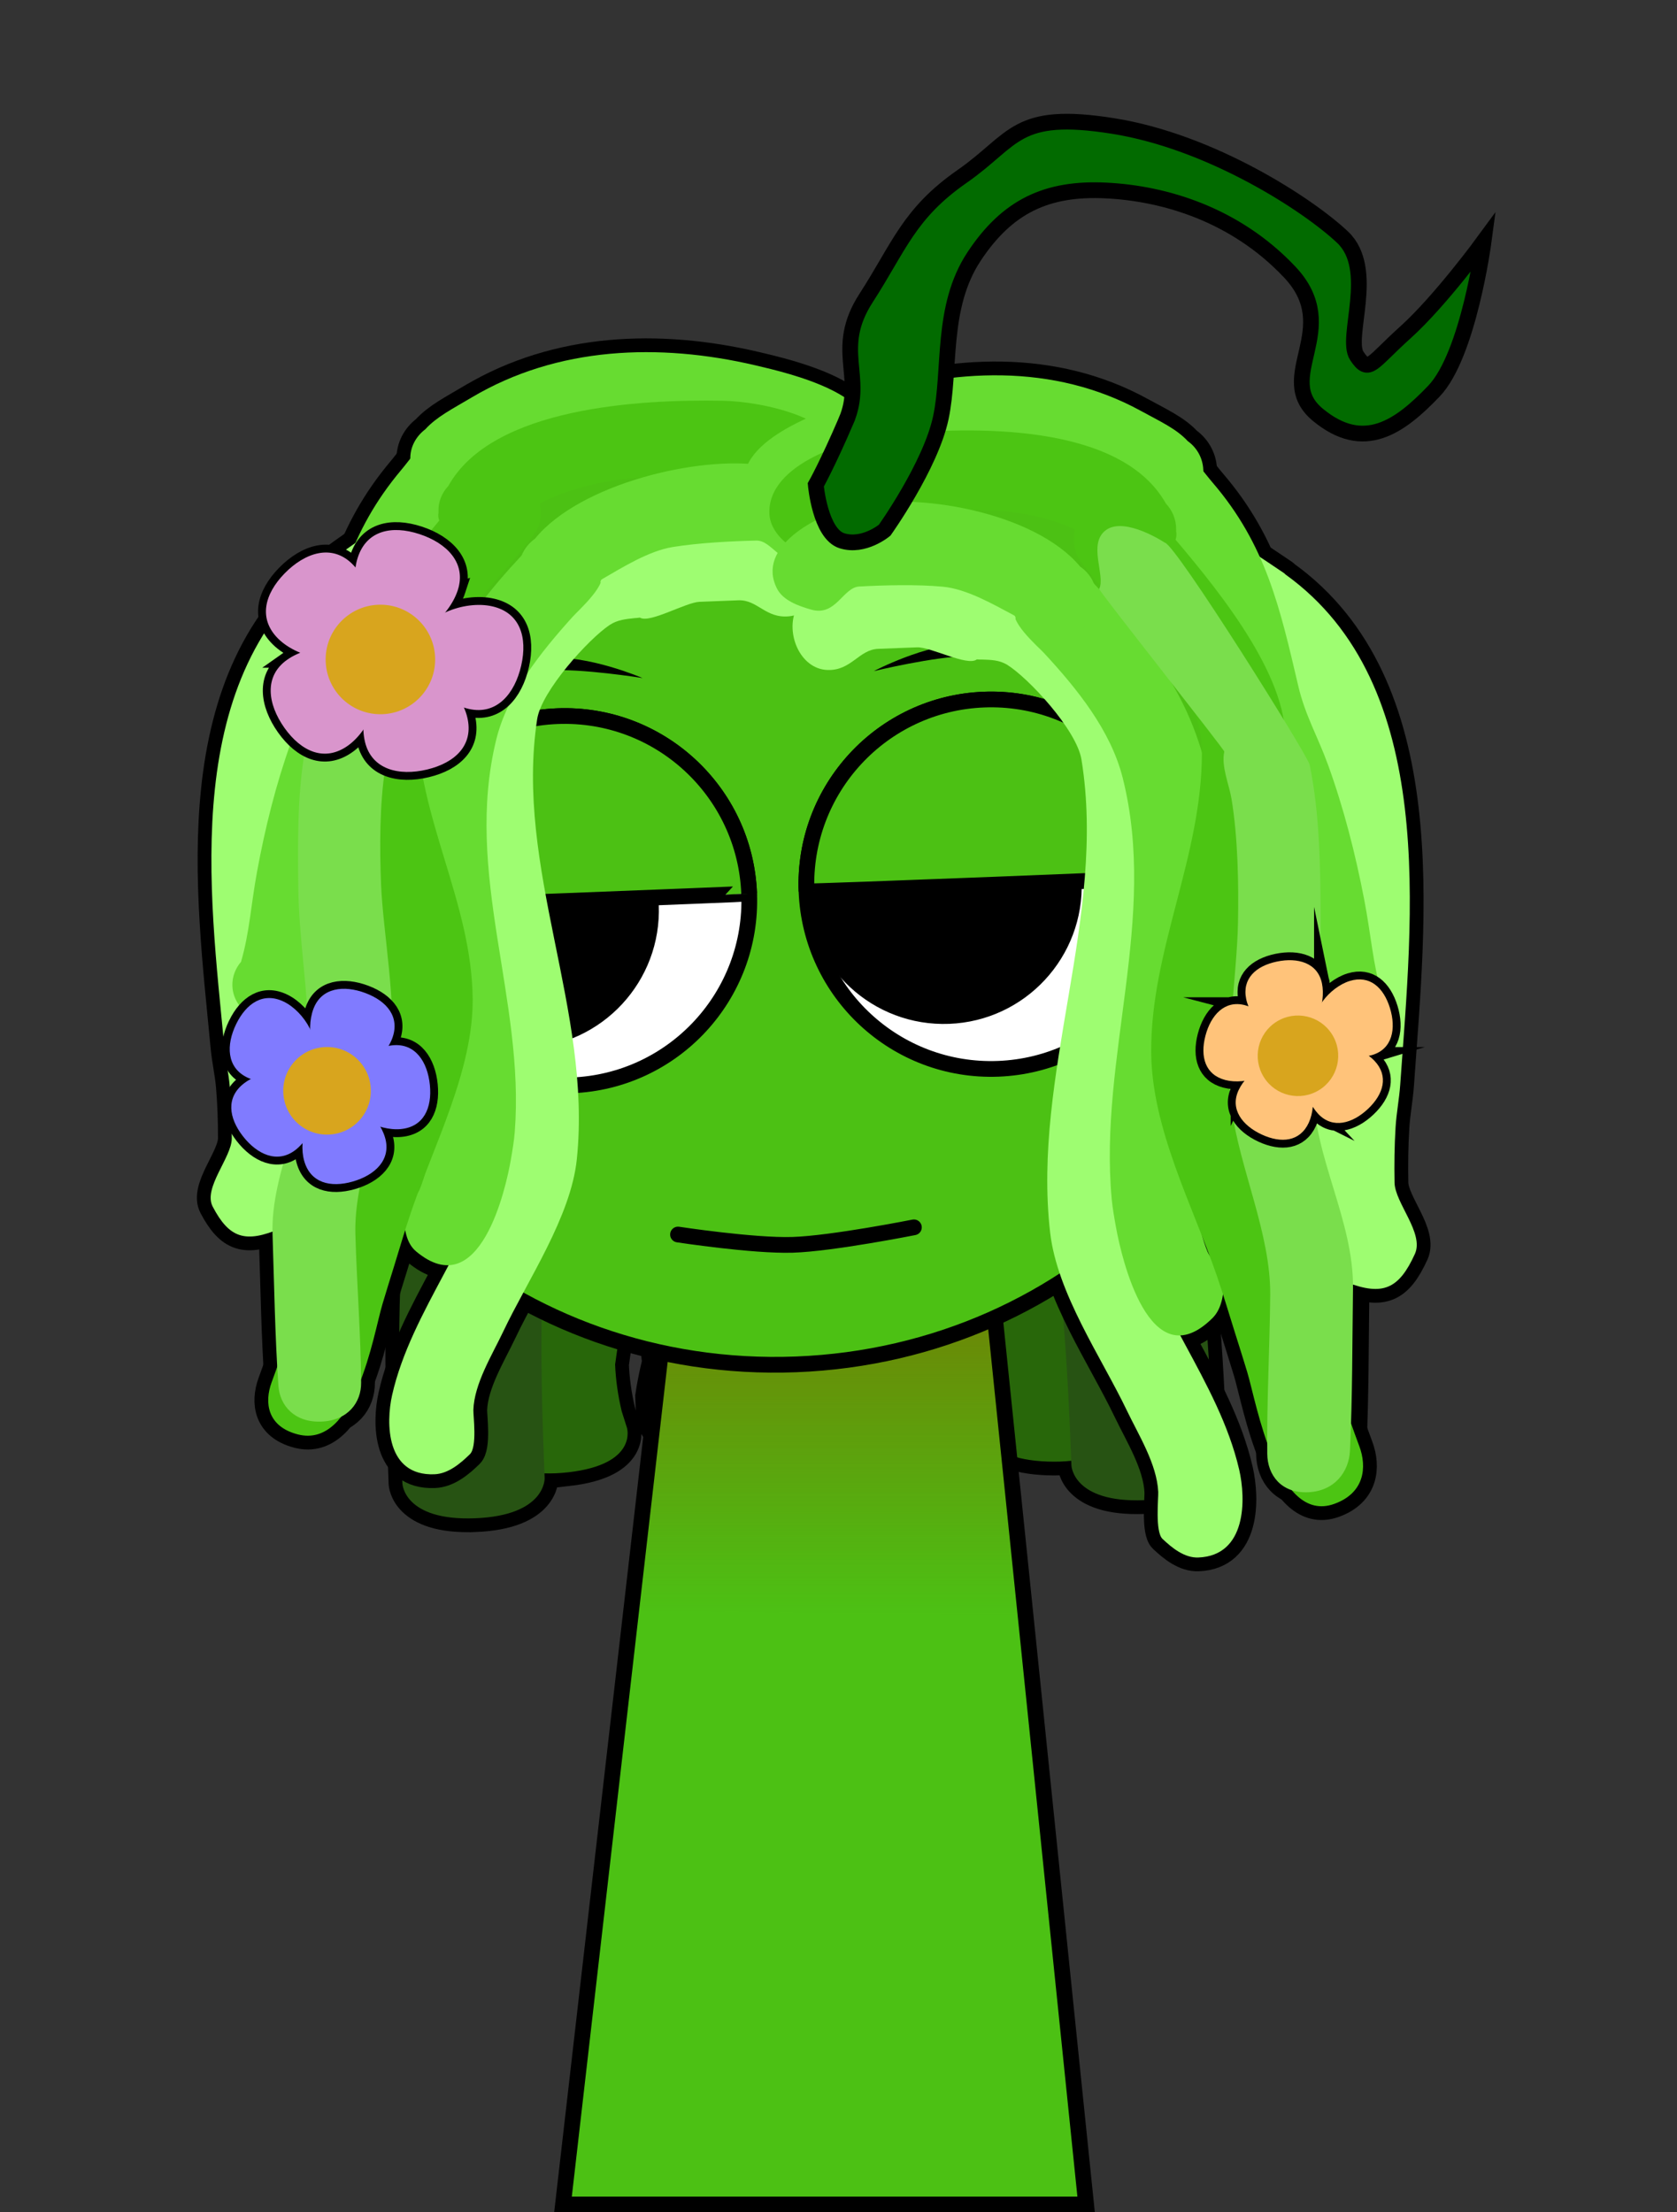 <svg version="1.1" xmlns="http://www.w3.org/2000/svg" xmlns:xlink="http://www.w3.org/1999/xlink" width="213.182" height="281.185" viewBox="0,0,213.182,281.185"><rect x="0" y="0" width="213.182" height="281.185" fill="#333333" stroke="none"/><defs><linearGradient x1="320.087" y1="187.072" x2="320.087" y2="244.232" gradientUnits="userSpaceOnUse" id="color-1"><stop offset="0" stop-color="#7a6b00"/><stop offset="1" stop-color="#7a6b00" stop-opacity="0"/></linearGradient></defs><g transform="translate(-214.784,-38.888)"><g stroke-miterlimit="10"><g stroke-linecap="butt"><g stroke="#000000" stroke-width="3.5"><path d="M308.502,223.228c-9.04,0.351 -9.224,-4.396 -9.224,-4.396l-0.087,-2.703c-0.228,-0.793 -0.455,-1.587 -0.683,-2.38c-2.105,-8.48 2.208,-16.926 0.878,-25.315c-0.786,-4.962 -2.927,-10.836 -4.87,-15.47c-2.113,-5.038 -6.473,-9.248 -7.102,-14.502c-0.671,-5.601 6.442,-10.218 5.745,-15.45c0,0 -0.184,-4.746 8.856,-5.097c9.04,-0.351 9.224,4.396 9.224,4.396c-0.019,1.588 0.5,3.188 -0.057,4.764c-1.017,2.875 -4.709,5.42 -5.92,8.28c-1.19,2.812 1.804,6.304 3.282,8.743c3.101,5.12 4.962,10.467 6.681,15.799c1.161,3.602 2.547,7.092 2.326,10.802c-0.427,7.172 -2.967,14.11 -1.13,21.24c0.264,0.967 0.529,1.933 0.793,2.9l0.145,3.292c0,0 0.184,4.746 -8.856,5.097z" fill="#39940f"/><path d="M287.018,226.015c-8.923,1.019 -10.384,-3.63 -10.384,-3.63l-0.779,-2.504c-0.553,-2.43 -0.859,-4.885 -0.954,-7.344c0.664,-4.436 1.085,-9.288 2.901,-13.698c1.962,-4.766 4.776,-8.34 4.944,-13.226c0.195,-5.662 -2.844,-10.779 -3.795,-16.359c-1.111,-6.517 -0.606,-13.615 1.223,-20.178c1.039,-3.728 3.47,-7.295 4.709,-11.011c0,0 1.592,-4.723 10.493,-4.136c8.901,0.587 7.308,5.31 7.308,5.31c-3.315,9.74 -7.429,18.714 -5.724,28.642c1.016,5.917 4.143,11.332 3.868,17.369c-0.251,5.525 -3.146,9.852 -5.39,15.196c-1.43,3.407 -1.951,8.499 -2.461,11.863c0.077,1.987 0.371,3.968 0.832,5.93l0.671,2.11c0,0 1.461,4.649 -7.462,5.668z" fill="#28670a"/><path d="M323.58,223.637c-8.462,-1.437 -5.276,-5.974 -5.276,-5.974l0.626,0.073c-0.032,-0.921 -0.064,-1.841 -0.096,-2.762c-2.062,-8.784 -7.207,-17.31 -8.008,-26.22c-0.543,-6.041 0.092,-10.083 -1.2,-15.813c-1.49,-6.61 -4.813,-13.062 -5.895,-19.735c-0.737,-4.544 0.185,-9.135 -1.109,-13.641c0,0 -1.304,-4.666 7.643,-5.603c8.947,-0.937 10.252,3.729 10.252,3.729c1.296,4.742 0.469,9.521 1.246,14.289c1.056,6.482 4.342,12.751 5.781,19.175c1.528,6.82 0.696,9.129 1.323,16.447c0.761,8.883 6.006,17.425 8.005,26.198c0.046,1.078 0.091,2.156 0.137,3.234l-1.782,3.503c0,0 -3.186,4.537 -11.648,3.1z" fill="#448f21"/><path d="M275.163,231.86c-9.04,0.351 -9.224,-4.396 -9.224,-4.396l-0.013,-0.333c-0.517,-13.316 -0.844,-26.542 1.045,-39.917c0.78,-5.524 3.561,-11.046 3.765,-16.574c0.386,-10.439 -0.043,-20.778 1.352,-31.243c0,0 0.635,-4.759 9.655,-4.678c9.02,0.08 8.385,4.839 8.385,4.839c-1.383,10.354 -0.87,20.58 -1.318,30.907c-0.248,5.703 -3.028,11.386 -3.824,17.079c-1.822,13.031 -1.482,25.914 -0.979,38.887l0.013,0.333c0,0 0.184,4.746 -8.856,5.097z" fill="#275313"/><path d="M317.079,219.142l-0.11,-3.293c0.189,-0.984 0.377,-1.968 0.566,-2.953c1.279,-7.251 -1.791,-13.972 -2.773,-21.089c-0.508,-3.682 0.604,-7.268 1.482,-10.95c1.3,-5.45 2.741,-10.925 5.436,-16.269c1.284,-2.547 3.999,-6.26 2.594,-8.971c-1.429,-2.757 -5.307,-5.008 -6.544,-7.796c-0.678,-1.528 -0.284,-3.163 -0.426,-4.745c0,0 -0.184,-4.746 8.856,-5.097c9.04,-0.351 9.224,4.396 9.224,4.396c-0.29,5.27 7.159,9.321 6.925,14.958c-0.22,5.286 -4.241,9.822 -5.957,15.009c-1.578,4.77 -3.257,10.793 -3.656,15.801c-0.675,8.467 4.28,16.553 2.838,25.171c-0.165,0.809 -0.331,1.617 -0.496,2.426l0.122,2.702c0,0 0.184,4.746 -8.856,5.097c-9.04,0.351 -9.224,-4.396 -9.224,-4.396z" fill="#39940f"/><path d="M340.06,219.579l0.506,-2.155c0.307,-1.992 0.447,-3.989 0.37,-5.976c-0.769,-3.314 -1.683,-8.35 -3.373,-11.636c-2.651,-5.155 -5.872,-9.244 -6.551,-14.733c-0.742,-5.997 1.955,-11.639 2.51,-17.617c0.931,-10.031 -3.867,-18.658 -7.927,-28.112c0,0 -1.954,-4.585 6.875,-5.86c8.828,-1.275 10.782,3.311 10.782,3.311c1.523,3.608 4.223,6.976 5.548,10.612c2.332,6.402 3.385,13.438 2.783,20.022c-0.515,5.637 -3.148,10.974 -2.515,16.604c0.546,4.858 3.628,8.203 5.954,12.803c2.152,4.255 2.948,9.061 3.954,13.432c0.095,2.46 -0.018,4.931 -0.382,7.396l-0.582,2.557c0,0 -1.096,4.748 -10.071,4.424c-8.975,-0.324 -7.879,-5.072 -7.879,-5.072z" fill="#28670a"/><path d="M299.448,222.926l-2.048,-3.354c-0.038,-1.078 -0.076,-2.156 -0.114,-3.235c1.313,-8.902 5.88,-17.824 5.95,-26.74c0.058,-7.344 -0.951,-9.582 0.044,-16.5c0.937,-6.516 3.727,-13.021 4.278,-19.565c0.405,-4.814 -0.79,-9.515 0.135,-14.343c0,0 0.938,-4.753 9.932,-4.513c8.993,0.241 8.055,4.994 8.055,4.994c-0.94,4.593 0.334,9.098 -0.048,13.686c-0.561,6.737 -3.374,13.427 -4.347,20.132c-0.844,5.813 0.103,9.794 0.03,15.858c-0.107,8.945 -4.577,17.844 -5.951,26.762c0.039,0.92 0.079,1.841 0.118,2.761l0.618,-0.122c0,0 3.528,4.277 -4.797,6.365c-8.325,2.089 -11.854,-2.188 -11.854,-2.188z" fill="#448f21"/><path d="M350.986,225.165l-0.013,-0.333c-0.504,-12.973 -1.163,-25.844 -3.99,-38.694c-1.235,-5.614 -4.447,-11.065 -5.136,-16.731c-1.248,-10.262 -1.528,-20.496 -3.71,-30.712c0,0 -1.002,-4.695 7.984,-5.474c8.986,-0.779 9.988,3.916 9.988,3.916c2.202,10.326 2.576,20.666 3.77,31.045c0.632,5.496 3.833,10.786 5.038,16.233c2.92,13.189 3.619,26.4 4.136,39.716l0.013,0.333c0,0 0.184,4.746 -8.856,5.097c-9.04,0.351 -9.224,-4.396 -9.224,-4.396z" fill="#275313"/></g><g stroke="none" stroke-width="0.5"><path d="M308.502,223.228c-9.04,0.351 -9.224,-4.396 -9.224,-4.396l-0.087,-2.703c-0.228,-0.793 -0.455,-1.587 -0.683,-2.38c-2.105,-8.48 2.208,-16.926 0.878,-25.315c-0.786,-4.962 -2.927,-10.836 -4.87,-15.47c-2.113,-5.038 -6.473,-9.248 -7.102,-14.502c-0.671,-5.601 6.442,-10.218 5.745,-15.45c0,0 -0.184,-4.746 8.856,-5.097c9.04,-0.351 9.224,4.396 9.224,4.396c-0.019,1.588 0.5,3.188 -0.057,4.764c-1.017,2.875 -4.709,5.42 -5.92,8.28c-1.19,2.812 1.804,6.304 3.282,8.743c3.101,5.12 4.962,10.467 6.681,15.799c1.161,3.602 2.547,7.092 2.326,10.802c-0.427,7.172 -2.967,14.11 -1.13,21.24c0.264,0.967 0.529,1.933 0.793,2.9l0.145,3.292c0,0 0.184,4.746 -8.856,5.097z" fill="#39940f"/><path d="M287.018,226.015c-8.923,1.019 -10.384,-3.63 -10.384,-3.63l-0.779,-2.504c-0.553,-2.43 -0.859,-4.885 -0.954,-7.344c0.664,-4.436 1.085,-9.288 2.901,-13.698c1.962,-4.766 4.776,-8.34 4.944,-13.226c0.195,-5.662 -2.844,-10.779 -3.795,-16.359c-1.111,-6.517 -0.606,-13.615 1.223,-20.178c1.039,-3.728 3.47,-7.295 4.709,-11.011c0,0 1.592,-4.723 10.493,-4.136c8.901,0.587 7.308,5.31 7.308,5.31c-3.315,9.74 -7.429,18.714 -5.724,28.642c1.016,5.917 4.143,11.332 3.868,17.369c-0.251,5.525 -3.146,9.852 -5.39,15.196c-1.43,3.407 -1.951,8.499 -2.461,11.863c0.077,1.987 0.371,3.968 0.832,5.93l0.671,2.11c0,0 1.461,4.649 -7.462,5.668z" fill="#28670a"/><path d="M323.58,223.637c-8.462,-1.437 -5.276,-5.974 -5.276,-5.974l0.626,0.073c-0.032,-0.921 -0.064,-1.841 -0.096,-2.762c-2.062,-8.784 -7.207,-17.31 -8.008,-26.22c-0.543,-6.041 0.092,-10.083 -1.2,-15.813c-1.49,-6.61 -4.813,-13.062 -5.895,-19.735c-0.737,-4.544 0.185,-9.135 -1.109,-13.641c0,0 -1.304,-4.666 7.643,-5.603c8.947,-0.937 10.252,3.729 10.252,3.729c1.296,4.742 0.469,9.521 1.246,14.289c1.056,6.482 4.342,12.752 5.781,19.175c1.528,6.82 0.696,9.129 1.323,16.447c0.761,8.883 6.006,17.425 8.005,26.198c0.046,1.078 0.091,2.156 0.137,3.234l-1.782,3.503c0,0 -3.186,4.537 -11.648,3.1z" fill="#448f21"/><path d="M275.163,231.86c-9.04,0.351 -9.224,-4.396 -9.224,-4.396l-0.013,-0.333c-0.517,-13.316 -0.844,-26.542 1.045,-39.917c0.78,-5.524 3.561,-11.046 3.765,-16.574c0.386,-10.439 -0.043,-20.778 1.352,-31.243c0,0 0.635,-4.759 9.655,-4.678c9.02,0.08 8.385,4.839 8.385,4.839c-1.383,10.354 -0.87,20.58 -1.318,30.907c-0.248,5.703 -3.028,11.386 -3.824,17.079c-1.822,13.031 -1.482,25.914 -0.979,38.887l0.013,0.333c0,0 0.184,4.746 -8.856,5.097z" fill="#275313"/><path d="M317.079,219.142l-0.11,-3.293c0.189,-0.984 0.377,-1.968 0.566,-2.953c1.279,-7.251 -1.791,-13.972 -2.773,-21.089c-0.508,-3.682 0.604,-7.268 1.482,-10.95c1.3,-5.45 2.741,-10.925 5.436,-16.269c1.284,-2.547 3.999,-6.26 2.594,-8.971c-1.429,-2.757 -5.307,-5.008 -6.544,-7.796c-0.678,-1.528 -0.284,-3.163 -0.426,-4.745c0,0 -0.184,-4.746 8.856,-5.097c9.04,-0.351 9.224,4.396 9.224,4.396c-0.29,5.27 7.159,9.321 6.925,14.958c-0.22,5.286 -4.241,9.822 -5.957,15.009c-1.578,4.77 -3.257,10.793 -3.656,15.801c-0.675,8.467 4.28,16.553 2.838,25.171c-0.165,0.809 -0.331,1.617 -0.496,2.426l0.122,2.702c0,0 0.184,4.746 -8.856,5.097c-9.04,0.351 -9.224,-4.396 -9.224,-4.396z" fill="#39940f"/><path d="M340.06,219.579l0.506,-2.155c0.307,-1.992 0.447,-3.989 0.37,-5.976c-0.769,-3.314 -1.683,-8.35 -3.373,-11.636c-2.651,-5.155 -5.872,-9.244 -6.551,-14.733c-0.742,-5.997 1.955,-11.639 2.51,-17.617c0.931,-10.031 -3.867,-18.658 -7.927,-28.112c0,0 -1.954,-4.585 6.875,-5.86c8.828,-1.275 10.782,3.311 10.782,3.311c1.523,3.608 4.223,6.976 5.548,10.612c2.332,6.402 3.385,13.438 2.783,20.022c-0.515,5.637 -3.148,10.974 -2.515,16.604c0.546,4.858 3.628,8.203 5.954,12.803c2.152,4.255 2.948,9.061 3.954,13.432c0.095,2.46 -0.018,4.931 -0.382,7.396l-0.582,2.557c0,0 -1.096,4.748 -10.071,4.424c-8.975,-0.324 -7.879,-5.072 -7.879,-5.072z" fill="#28670a"/><path d="M299.448,222.926l-2.048,-3.354c-0.038,-1.078 -0.076,-2.156 -0.114,-3.235c1.313,-8.902 5.88,-17.824 5.95,-26.74c0.058,-7.344 -0.951,-9.582 0.044,-16.5c0.937,-6.516 3.727,-13.021 4.278,-19.565c0.405,-4.814 -0.79,-9.515 0.135,-14.343c0,0 0.938,-4.753 9.932,-4.513c8.993,0.241 8.055,4.994 8.055,4.994c-0.94,4.593 0.334,9.098 -0.048,13.686c-0.561,6.737 -3.374,13.427 -4.347,20.132c-0.844,5.813 0.103,9.794 0.03,15.858c-0.107,8.945 -4.577,17.844 -5.951,26.762c0.039,0.92 0.079,1.841 0.118,2.761l0.618,-0.122c0,0 3.528,4.277 -4.797,6.365c-8.325,2.089 -11.854,-2.188 -11.854,-2.188z" fill="#448f21"/><path d="M350.986,225.165l-0.013,-0.333c-0.504,-12.973 -1.163,-25.844 -3.99,-38.694c-1.235,-5.614 -4.447,-11.065 -5.136,-16.731c-1.248,-10.262 -1.528,-20.496 -3.71,-30.712c0,0 -1.002,-4.695 7.984,-5.474c8.986,-0.779 9.988,3.916 9.988,3.916c2.202,10.326 2.576,20.666 3.77,31.045c0.632,5.496 3.833,10.786 5.038,16.233c2.92,13.189 3.619,26.4 4.136,39.716l0.013,0.333c0,0 0.184,4.746 -8.856,5.097c-9.04,0.351 -9.224,-4.396 -9.224,-4.396z" fill="#275313"/></g></g><g stroke="#000000" stroke-width="3.5"><path d="M364.939,175.722l2.361,6.858l-7.703,-2.107z" fill="#000000" stroke-linecap="round"/><path d="M336.502,121.806c-1.248,-0.879 -2.038,-2.317 -2.007,-3.97c0.035,-1.865 1.105,-3.536 2.671,-4.48c1.338,-2.245 7.411,-0.489 9.218,0.232c6.601,2.631 12.954,10.704 15.53,17.081c8.08,19.999 -7.296,42.662 -3.187,63.018c2.295,11.369 10.952,20.637 13.584,31.997c0.86,3.712 0.97,10.923 -5.192,11.162c-1.766,0.069 -3.327,-1.204 -4.553,-2.362c-0.967,-0.913 -0.509,-5.215 -0.546,-5.97c-0.169,-3.541 -2.506,-7.253 -3.969,-10.31c-3.264,-6.818 -8.882,-14.906 -9.773,-22.664c-2.312,-20.112 7.232,-40.112 3.983,-60.115c-0.613,-3.774 -6.744,-10.364 -9.427,-12.029c-1.029,-0.639 -2.11,-0.636 -3.2,-0.68c-0.481,0.017 -0.945,-0.03 -1.385,-0.132c-0.405,-0.076 -0.808,-0.199 -1.208,-0.402c-0.202,-0.103 -0.38,-0.229 -0.539,-0.374z" fill="#9efd71" stroke-linecap="butt"/><path d="M361.833,109.449c0.488,-2.389 2.669,-4.272 5.251,-4.372c1.51,-0.059 2.86,0.504 3.8,1.452c0.162,0.163 0.312,0.338 0.448,0.523c2.092,1.713 4.498,3.178 6.735,4.717c0.04,0.028 0.056,0.081 0.096,0.11c19.556,14.024 16.111,43.575 14.618,64.883c-0.126,1.792 -0.477,3.579 -0.588,5.372c-0.146,2.359 -0.177,4.718 -0.132,7.07c0.049,2.575 3.786,6.418 2.586,9.058c-2.035,4.48 -4.083,5.345 -8.604,3.635c-4.305,-1.629 -4.411,-17.685 -4.361,-19.608c0.047,-1.796 0.607,-4.18 0.658,-5.624c0.389,-11.009 1.888,-26.865 -0.321,-38.909c-1.047,-5.711 -3.224,-11.739 -7.725,-15.557c-3.372,-2.86 -12.983,-6.274 -12.591,-12.118c0.015,-0.222 0.059,-0.432 0.129,-0.631z" fill="#9efd71" stroke-linecap="butt"/><path d="M343.928,116.133c0.052,-2.807 2.448,-5.173 5.352,-5.286c0.455,-0.018 0.896,0.021 1.315,0.11c1.118,-0.336 2.897,1.744 3.583,2.458c3.225,3.355 5.784,6.58 8.378,10.432c12.998,19.3 3.592,41.742 3.828,63.35c0.038,3.48 0.606,7.561 1.9,10.77c0.387,0.96 2.125,2.828 2.113,3.46c-0.032,1.707 -0.215,3.74 -1.486,4.995c-8.01,7.911 -11.569,-7.743 -12.247,-11.474c-0.218,-1.198 -0.453,-2.501 -0.564,-3.722c-1.638,-17.921 5.91,-35.584 1.402,-53.476c-1.527,-6.059 -5.851,-11.375 -9.975,-15.833c-0.821,-0.888 -4.801,-4.272 -3.599,-5.784z" fill="#67dc31" stroke-linecap="butt"/><path d="M390.463,165.337c0.742,0.851 1.178,1.967 1.155,3.202c-0.035,1.865 -1.105,3.536 -2.671,4.48c-0.518,0.868 -1.864,0.931 -3.037,0.808c-0.533,-0.056 -1.03,-0.15 -1.397,-0.225c-4.105,-0.836 -4.928,-6.046 -5.466,-9.671c-0.756,-5.097 -1.558,-11.982 -2.883,-16.94c-1.639,-6.129 -4.722,-11.688 -6.52,-17.765c-3.205,-10.834 -2.3,-14.119 -10.093,-23.482c-2.098,-2.52 -4.725,-5.999 -0.436,-9.231c4.833,-3.642 7.556,1.078 9.832,3.731c6.758,7.879 8.546,15.877 10.875,25.834c0.875,3.74 2.496,6.459 3.798,10.059c2,5.53 3.464,11.275 4.581,17.077c0.891,4.631 1.105,8.224 2.263,12.122z" fill="#67dc31" stroke-linecap="butt"/><path d="M365.772,94.953c1.232,0.881 2.011,2.309 1.98,3.951c-0.001,0.045 -0.002,0.089 -0.004,0.134c0.129,0.606 -0.031,1.173 -0.377,1.7c-0.793,1.937 -2.731,3.366 -4.971,3.453c-1.96,1.014 -4.686,-2.435 -6,-3.07c-4.642,-2.243 -10.206,-4.847 -15.723,-4.64c-6.237,0.234 -13.546,1.662 -19.28,4.718c-1.34,0.714 -3.358,2.877 -5.175,3.187c-2.798,0.478 -5.311,0.914 -6.59,-2.956c-2.125,-6.427 9.707,-10.339 14.049,-11.78c12.2,-4.049 25.111,-4.578 36.129,1.461c2.479,1.358 4.516,2.278 5.962,3.842z" fill="#67dc31" stroke-linecap="butt"/><path d="M362.991,102.887c0.834,0.87 1.33,2.05 1.306,3.368c-0.001,0.045 -0.002,0.089 -0.004,0.134c0.081,0.38 0.048,0.744 -0.072,1.093c6.093,7.182 14.752,18.063 13.917,26.492c-0.616,6.225 -0.606,12.543 -2.187,18.661c-1.62,6.269 -4.71,12.715 -4.304,19.259c0.539,8.695 5.23,17.401 7.845,25.498c2.713,8.4 5,17.077 8.083,25.293c1.013,2.7 0.657,5.971 -3.183,7.349c-7.287,2.615 -9.838,-12.73 -11.07,-16.792c-0.504,-1.661 -1.029,-3.316 -1.551,-4.971c-0.764,-2.42 -1.48,-4.857 -2.307,-7.254c-3.071,-8.9 -8.269,-18.664 -8.338,-28.354c-0.093,-13.084 6.479,-24.876 6.445,-38.195c-0.025,-9.866 -10.517,-17.293 -15.492,-24.366c-0.459,-0.653 -0.719,-1.454 -0.779,-2.296c-0.014,-0.168 -0.02,-0.339 -0.017,-0.512c0.006,-0.348 0.049,-0.689 0.124,-1.021c0.005,-0.025 0.011,-0.049 0.016,-0.074c-3.402,-1.698 -8.551,-2.536 -11.846,-2.461c-4.8,0.109 -9.558,-0.249 -14.219,1.081c-2.853,0.814 -6.828,5.481 -9.904,3.595c-1.452,-0.89 -2.763,-2.45 -2.86,-4.147c-0.368,-6.503 10.341,-9.659 15.384,-10.158c10.326,-1.021 29.229,-1.529 35.013,8.776z" fill="#4cc513" stroke-linecap="butt"/><path d="M379.449,131.238c1.377,0.213 1.903,3.616 2.153,4.835c1.309,6.389 1.346,12.955 1.406,19.55c0.065,7.275 -1.039,14.536 -0.956,21.75c0.1,8.655 5.176,16.683 5.059,25.286c-0.093,6.864 -0.061,13.725 -0.384,20.595c-0.126,2.679 -1.942,5.154 -5.352,5.286c-3.413,0.132 -5.135,-2.205 -5.163,-4.878c-0.069,-6.715 0.315,-13.453 0.376,-20.175c0.071,-7.843 -3.89,-16.031 -4.929,-23.854c-0.911,-6.858 0.71,-16.959 0.831,-23.423c0.094,-5.009 -0.001,-10.766 -0.811,-15.74c-0.305,-1.871 -1.34,-4.163 -0.931,-6.069c0.047,-0.22 0.122,-0.425 0.22,-0.617c0.853,-1.674 3.473,-2.386 5.052,-3.662z" fill="#7ade4c" stroke-linecap="butt"/><path d="M338.913,122.73c-1.236,0.834 -5.836,-1.63 -7.544,-1.566c-1.652,0.062 -3.304,0.122 -4.957,0.192c-2.457,0.104 -3.397,2.782 -6.428,2.687c-3.505,-0.11 -5.408,-4.728 -3.966,-7.795c1.244,-2.648 4.27,-3.012 6.561,-4.072c4.467,-2.067 12.162,-2.169 17.063,0.455c2.069,1.108 3.641,2.702 4.261,4.838z" fill="#9efd71" stroke-linecap="butt"/><path d="M352.104,110.914c1.289,0.874 2.109,2.334 2.078,4.019c-0.001,0.045 -0.002,0.089 -0.004,0.134c0.129,0.606 -0.031,1.173 -0.377,1.7c-0.793,1.937 -2.731,3.366 -4.971,3.453c-1.25,0.647 -2.233,0.024 -3.063,-0.844c-0.722,-0.484 -1.299,-1.152 -1.664,-1.939c-0.162,-0.159 -0.32,-0.288 -0.475,-0.37c-2.521,-1.334 -5.936,-3.328 -8.994,-3.609c-3.334,-0.307 -7.416,-0.196 -10.611,-0.025c-2.095,0.112 -2.962,3.838 -6.107,2.941c-1.665,-0.475 -3.594,-1.174 -4.356,-2.67c-2.744,-5.393 5.168,-9.336 9.317,-10.384c8.163,-2.062 23.428,0.615 29.228,7.595z" fill="#67dc31" stroke-linecap="butt"/></g><g stroke="#000000" stroke-width="3.5"><path d="M276.535,172.977l-7.661,2.549l2.238,-6.592z" fill="#000000" stroke-linecap="round"/><path d="M298.047,116.756c-0.396,0.221 -0.797,0.366 -1.2,0.467c-0.438,0.128 -0.901,0.207 -1.382,0.227c-1.088,0.122 -2.169,0.202 -3.186,0.876c-2.651,1.759 -8.662,8.384 -9.208,11.96c-2.894,18.955 6.996,36.945 5.041,55.931c-0.754,7.323 -6.226,15.311 -9.367,21.933c-1.408,2.969 -3.678,6.616 -3.785,9.942c-0.023,0.709 0.51,4.699 -0.44,5.625c-1.205,1.176 -2.742,2.483 -4.508,2.552c-6.162,0.239 -6.18,-6.514 -5.385,-10.051c2.43,-10.823 10.918,-20.143 13.01,-30.949c3.747,-19.349 -12.018,-39.393 -4.297,-58.706c2.462,-6.158 8.668,-14.187 15.218,-17.143c1.793,-0.809 7.831,-2.909 9.208,-0.909c1.582,0.765 2.68,2.248 2.748,3.99c0.06,1.545 -0.704,2.949 -1.936,3.865c-0.156,0.148 -0.332,0.279 -0.532,0.391z" fill="#9efd71" stroke-linecap="butt"/><path d="M273.186,107.291c0.494,5.437 -9.05,9.352 -12.369,12.281c-4.431,3.909 -6.499,9.711 -7.445,15.132c-1.994,11.431 -0.217,26.15 0.366,36.418c0.077,1.348 0.678,3.535 0.757,5.211c0.084,1.795 0.261,16.822 -4.012,18.668c-4.488,1.94 -6.55,1.284 -8.662,-2.753c-1.245,-2.379 2.421,-6.255 2.425,-8.667c0.004,-2.203 -0.069,-4.408 -0.256,-6.603c-0.142,-1.668 -0.526,-3.313 -0.683,-4.98c-1.868,-19.819 -5.832,-47.201 13.463,-61.788c0.039,-0.03 0.054,-0.081 0.094,-0.11c2.208,-1.608 4.588,-3.159 6.648,-4.918c0.133,-0.183 0.28,-0.358 0.439,-0.523c0.923,-0.958 2.262,-1.585 3.772,-1.644c2.582,-0.1 4.794,1.497 5.324,3.695c0.073,0.181 0.121,0.374 0.14,0.581z" fill="#9efd71" stroke-linecap="butt"/><path d="M287.564,117.298c-4.043,4.48 -8.27,9.777 -9.689,15.559c-4.19,17.075 3.665,33.028 2.344,49.914c-0.09,1.15 -0.301,2.386 -0.498,3.523c-0.612,3.542 -3.893,18.451 -12.037,11.653c-1.293,-1.079 -1.511,-2.966 -1.573,-4.561c-0.023,-0.59 1.68,-2.467 2.051,-3.395c1.237,-3.099 1.732,-6.959 1.709,-10.217c-0.145,-20.229 -9.941,-40.514 2.708,-59.543c2.524,-3.797 5.024,-7.007 8.188,-10.387c0.673,-0.719 2.414,-2.799 3.537,-2.568c0.417,-0.114 0.857,-0.184 1.312,-0.202c2.904,-0.113 5.34,1.921 5.442,4.542c1.228,1.324 -2.689,4.789 -3.494,5.681z" fill="#67dc31" stroke-linecap="butt"/><path d="M247.47,149.628c1.014,-5.511 2.375,-10.995 4.276,-16.318c1.238,-3.465 2.81,-6.13 3.618,-9.695c2.152,-9.488 3.797,-17.103 10.412,-24.981c2.228,-2.653 4.865,-7.272 9.759,-4.229c4.342,2.701 1.778,6.152 -0.273,8.667c-7.622,9.343 -6.66,12.348 -9.671,22.723c-1.689,5.82 -4.672,11.251 -6.202,17.107c-1.237,4.737 -1.917,11.237 -2.583,16.062c-0.473,3.431 -1.204,8.366 -5.291,9.457c-0.366,0.098 -0.861,0.223 -1.392,0.316c-1.17,0.203 -2.517,0.246 -3.049,-0.528c-1.582,-0.765 -2.68,-2.248 -2.748,-3.99c-0.045,-1.154 0.37,-2.23 1.097,-3.082c1.088,-3.733 1.238,-7.11 2.047,-11.509z" fill="#67dc31" stroke-linecap="butt"/><path d="M274.745,89.405c10.904,-6.476 23.815,-6.952 36.079,-4.081c4.365,1.022 16.258,3.792 14.248,9.963c-1.21,3.716 -3.73,3.497 -6.534,3.26c-1.821,-0.154 -3.876,-2.025 -5.228,-2.593c-5.784,-2.428 -13.113,-3.214 -19.35,-2.964c-5.517,0.221 -11.031,3.074 -15.631,5.521c-1.303,0.693 -3.966,4.124 -5.942,3.322c-2.24,0.087 -4.202,-1.104 -5.028,-2.856c-0.355,-0.467 -0.525,-0.985 -0.407,-1.561c-0.003,-0.041 -0.005,-0.083 -0.007,-0.125c-0.06,-1.533 0.693,-2.928 1.909,-3.844c1.417,-1.571 3.437,-2.585 5.89,-4.042z" fill="#67dc31" stroke-linecap="butt"/><path d="M306.608,89.82c5.048,0.088 15.806,2.236 15.553,8.346c-0.066,1.595 -1.349,3.153 -2.785,4.094c-3.041,1.995 -7.096,-2.072 -9.961,-2.619c-4.681,-0.894 -9.429,-0.202 -14.228,0.057c-3.293,0.177 -8.424,1.348 -11.794,3.191c0.006,0.023 0.012,0.045 0.017,0.068c0.081,0.304 0.129,0.62 0.142,0.945c0.006,0.162 0.004,0.322 -0.008,0.481c-0.045,0.792 -0.291,1.56 -0.738,2.206c-4.847,6.99 -15.201,14.724 -15.052,23.955c0.202,12.461 6.977,22.997 7.115,35.242c0.102,9.068 -4.921,18.592 -7.832,27.148c-0.784,2.304 -1.457,4.638 -2.177,6.958c-0.493,1.587 -0.988,3.174 -1.462,4.766c-1.16,3.893 -3.439,18.437 -10.767,16.539c-3.862,-1.001 -4.275,-4.034 -3.311,-6.635c2.936,-7.917 5.069,-16.204 7.631,-24.266c2.47,-7.77 7.005,-16.265 7.39,-24.439c0.29,-6.151 -2.912,-11.948 -4.641,-17.691c-1.688,-5.604 -1.789,-11.514 -2.515,-17.29c-0.982,-7.822 7.479,-18.65 13.44,-25.826c-0.127,-0.317 -0.166,-0.656 -0.092,-1.017c-0.003,-0.041 -0.005,-0.083 -0.007,-0.125c-0.048,-1.231 0.427,-2.372 1.246,-3.248c5.598,-10.074 24.497,-11.018 34.834,-10.839z" fill="#4cc513" stroke-linecap="butt"/><path d="M259.235,127.113c1.6,1.076 4.231,1.545 5.113,3.046c0.101,0.172 0.18,0.358 0.231,0.561c0.442,1.752 -0.552,3.973 -0.823,5.746c-0.722,4.714 -0.715,10.106 -0.533,14.784c0.235,6.037 2.033,15.364 1.243,21.847c-0.9,7.396 -4.714,15.352 -4.505,22.683c0.179,6.283 0.682,12.557 0.731,18.843c0.02,2.502 -1.66,4.818 -5.073,4.95c-3.41,0.132 -5.269,-2.046 -5.442,-4.542c-0.444,-6.402 -0.533,-12.822 -0.747,-19.236c-0.268,-8.038 4.662,-15.928 4.61,-24.032c-0.044,-6.754 -1.276,-13.463 -1.339,-20.272c-0.057,-6.173 -0.136,-12.317 1.06,-18.392c0.228,-1.159 0.694,-4.381 2.066,-4.684z" fill="#7ade4c" stroke-linecap="butt"/><path d="M291.106,112.866c0.582,-2.045 2.125,-3.654 4.173,-4.846c4.852,-2.823 12.543,-3.306 17.043,-1.708c2.308,0.82 5.338,0.932 6.629,3.316c1.494,2.761 -0.326,7.223 -3.826,7.589c-3.028,0.317 -4.014,-2.117 -6.471,-2.03c-1.652,0.059 -3.304,0.126 -4.957,0.192c-1.708,0.068 -6.262,2.719 -7.511,2.032z" fill="#9efd71" stroke-linecap="butt"/><path d="M311.87,98.05c4.164,0.669 12.141,3.762 9.493,9.013c-0.734,1.457 -2.65,2.255 -4.306,2.824c-3.127,1.075 -4.059,-2.345 -6.155,-2.293c-3.196,0.08 -7.277,0.283 -10.603,0.821c-3.05,0.493 -6.428,2.615 -8.924,4.052c-0.154,0.089 -0.309,0.22 -0.468,0.382c-0.351,0.764 -0.916,1.432 -1.629,1.939c-0.814,0.874 -1.786,1.531 -3.046,1.02c-2.24,0.087 -4.202,-1.104 -5.028,-2.856c-0.355,-0.467 -0.525,-0.985 -0.407,-1.561c-0.003,-0.041 -0.005,-0.083 -0.007,-0.125c-0.061,-1.573 0.733,-3.001 2.005,-3.915c5.673,-6.965 20.881,-10.616 29.074,-9.3z" fill="#67dc31" stroke-linecap="butt"/></g><path d="M214.784,306.613v-267.725c0,0 153.669,0 187.452,0c12.516,0 25.73,0 25.73,0v267.725z" fill="none" stroke="none" stroke-width="0" stroke-linecap="butt"/><path d="M286.352,319.072l15.143,-131.842l37.783,-0.158l13.574,132z" fill="#4cc114" stroke="#000000" stroke-width="0" stroke-linecap="butt"/><path d="M295.019,243.611l6.476,-56.381l37.783,-0.158l5.878,57.16z" fill="url(#color-1)" stroke="#000000" stroke-width="0" stroke-linecap="butt"/><path d="M286.352,319.072l15.143,-131.842l37.783,-0.158l13.574,132z" fill="none" stroke="#000000" stroke-width="2" stroke-linecap="butt"/><path d="M249.463,154.538c-1.292,-33.277 26.4,-61.368 61.85,-62.744c35.45,-1.376 65.236,24.485 66.527,57.761c1.292,33.277 -26.399,61.368 -61.85,62.744c-35.45,1.376 -65.236,-24.485 -66.527,-57.761z" fill="#4cc114" stroke="#000000" stroke-width="2" stroke-linecap="butt"/><path d="M263.09,154.285c-0.503,-12.958 9.594,-23.871 22.552,-24.374c12.958,-0.503 23.871,9.594 24.374,22.552c0.503,12.958 -9.594,23.871 -22.552,24.374c-12.958,0.503 -23.871,-9.594 -24.374,-22.552z" fill="#ffffff" stroke="#000000" stroke-width="2" stroke-linecap="butt"/><path d="M265.997,155.174c-0.322,-8.293 6.14,-15.277 14.434,-15.599c8.293,-0.322 15.277,6.14 15.599,14.434c0.322,8.293 -6.14,15.277 -14.434,15.599c-8.293,0.322 -15.277,-6.14 -15.599,-14.434z" fill="#000000" stroke="#000000" stroke-width="5" stroke-linecap="butt"/><path d="" fill="none" stroke="#000000" stroke-width="2" stroke-linecap="round"/><path d="M341.682,174.733c-12.958,0.503 -23.871,-9.594 -24.374,-22.552c-0.503,-12.958 9.594,-23.871 22.552,-24.374c12.958,-0.503 23.871,9.594 24.374,22.552c0.503,12.958 -9.594,23.871 -22.552,24.374z" fill="#ffffff" stroke="#000000" stroke-width="2" stroke-linecap="butt"/><path d="M349.782,150.923c0.322,8.293 -6.14,15.277 -14.434,15.599c-8.293,0.322 -15.277,-6.14 -15.599,-14.434c-0.322,-8.293 6.14,-15.277 14.434,-15.599c8.293,-0.322 15.277,6.14 15.599,14.434z" fill="#000000" stroke="#000000" stroke-width="5" stroke-linecap="butt"/><path d="M271.756,127.03c0,0 7.411,-4.099 12.621,-4.513c5.21,-0.414 12.088,2.55 12.088,2.55c0,0 -7.937,-1.271 -11.961,-0.951c-4.205,0.334 -12.748,2.915 -12.748,2.915z" fill="#000000" stroke="none" stroke-width="0" stroke-linecap="butt"/><path d="M337.71,122.301c-4.036,-0.003 -11.849,1.887 -11.849,1.887c0,0 6.624,-3.495 11.851,-3.491c5.227,0.004 12.937,3.509 12.937,3.509c0,0 -8.72,-1.902 -12.938,-1.905z" fill="#000000" stroke="none" stroke-width="0" stroke-linecap="butt"/><path d="M263.09,154.285c-0.503,-12.958 9.594,-23.871 22.552,-24.374c12.958,-0.503 23.871,9.594 24.374,22.552c0.002,0.057 -46.924,1.865 -46.926,1.821z" fill="#4cc114" stroke="#000000" stroke-width="2" stroke-linecap="butt"/><path d="M317.308,152.18c-0.503,-12.958 9.594,-23.871 22.552,-24.374c12.958,-0.503 23.871,9.594 24.374,22.552c0.003,0.089 -46.922,1.936 -46.926,1.821z" fill="#4cc114" stroke="#000000" stroke-width="2" stroke-linecap="butt"/><path d="M360.072,164.98l2.5,6.408l-7.082,-1.977z" fill="#000000" stroke="#000000" stroke-width="0.5" stroke-linecap="round"/><path d="M330.96,194.882c0,0 -10.427,2.073 -15.424,2.225c-4.998,0.152 -14.563,-1.311 -14.563,-1.311" fill="none" stroke="#000000" stroke-width="2" stroke-linecap="round"/><g stroke-width="0.5"><path d="M276.535,172.977l-7.661,2.549l2.238,-6.592z" fill="#000000" stroke="#000000" stroke-linecap="round"/><path d="M298.047,116.756c-0.396,0.221 -0.797,0.366 -1.2,0.467c-0.438,0.128 -0.901,0.207 -1.382,0.227c-1.088,0.122 -2.169,0.202 -3.186,0.876c-2.651,1.759 -8.662,8.384 -9.208,11.96c-2.894,18.955 6.996,36.945 5.041,55.931c-0.754,7.323 -6.226,15.311 -9.367,21.933c-1.408,2.969 -3.678,6.616 -3.785,9.942c-0.023,0.709 0.51,4.699 -0.44,5.625c-1.205,1.176 -2.742,2.483 -4.508,2.552c-6.162,0.239 -6.18,-6.514 -5.385,-10.051c2.43,-10.823 10.918,-20.143 13.01,-30.949c3.747,-19.349 -12.018,-39.393 -4.297,-58.706c2.462,-6.158 8.668,-14.187 15.218,-17.143c1.793,-0.809 7.831,-2.909 9.208,-0.909c1.582,0.765 2.68,2.248 2.748,3.99c0.06,1.545 -0.704,2.949 -1.936,3.865c-0.156,0.148 -0.332,0.279 -0.532,0.391z" fill="#9efd71" stroke="none" stroke-linecap="butt"/><path d="M273.186,107.291c0.494,5.437 -9.05,9.352 -12.369,12.281c-4.431,3.909 -6.499,9.711 -7.445,15.132c-1.994,11.431 -0.217,26.15 0.366,36.418c0.077,1.348 0.678,3.535 0.757,5.211c0.084,1.795 0.261,16.822 -4.012,18.668c-4.488,1.94 -6.55,1.284 -8.662,-2.753c-1.245,-2.379 2.421,-6.255 2.425,-8.667c0.004,-2.203 -0.069,-4.408 -0.256,-6.603c-0.142,-1.668 -0.526,-3.313 -0.683,-4.98c-1.868,-19.819 -5.832,-47.201 13.463,-61.788c0.039,-0.03 0.054,-0.081 0.094,-0.11c2.208,-1.608 4.588,-3.159 6.648,-4.918c0.133,-0.183 0.28,-0.358 0.439,-0.523c0.923,-0.958 2.262,-1.585 3.772,-1.644c2.582,-0.1 4.794,1.497 5.324,3.695c0.073,0.181 0.121,0.374 0.14,0.581z" fill="#9efd71" stroke="none" stroke-linecap="butt"/><path d="M287.564,117.298c-4.043,4.48 -8.27,9.777 -9.689,15.559c-4.19,17.075 3.665,33.028 2.344,49.914c-0.09,1.15 -0.301,2.386 -0.498,3.523c-0.612,3.542 -3.893,18.451 -12.037,11.653c-1.293,-1.079 -1.511,-2.966 -1.573,-4.561c-0.023,-0.59 1.68,-2.467 2.051,-3.395c1.237,-3.099 1.732,-6.959 1.709,-10.217c-0.145,-20.229 -9.941,-40.514 2.708,-59.543c2.524,-3.797 5.024,-7.007 8.188,-10.387c0.673,-0.719 2.414,-2.799 3.537,-2.568c0.417,-0.114 0.857,-0.184 1.312,-0.202c2.904,-0.113 5.34,1.921 5.442,4.542c1.228,1.324 -2.689,4.789 -3.494,5.681z" fill="#67dc31" stroke="none" stroke-linecap="butt"/><path d="M247.47,149.628c1.014,-5.511 2.375,-10.995 4.276,-16.318c1.238,-3.465 2.81,-6.13 3.618,-9.695c2.152,-9.488 3.797,-17.103 10.412,-24.981c2.228,-2.653 4.865,-7.272 9.759,-4.229c4.342,2.701 1.778,6.152 -0.273,8.667c-7.622,9.343 -6.66,12.348 -9.671,22.723c-1.689,5.82 -4.672,11.251 -6.202,17.107c-1.237,4.737 -1.917,11.237 -2.583,16.062c-0.473,3.431 -1.204,8.366 -5.291,9.457c-0.366,0.098 -0.861,0.223 -1.392,0.316c-1.17,0.203 -2.517,0.246 -3.049,-0.528c-1.582,-0.765 -2.68,-2.248 -2.748,-3.99c-0.045,-1.154 0.37,-2.23 1.097,-3.082c1.088,-3.733 1.238,-7.11 2.047,-11.509z" fill="#67dc31" stroke="none" stroke-linecap="butt"/><path d="M274.745,89.405c10.904,-6.476 23.815,-6.952 36.079,-4.081c4.365,1.022 16.258,3.792 14.248,9.963c-1.21,3.716 -3.73,3.497 -6.534,3.26c-1.821,-0.154 -3.876,-2.025 -5.228,-2.593c-5.784,-2.428 -13.113,-3.214 -19.35,-2.964c-5.517,0.221 -11.031,3.074 -15.631,5.521c-1.303,0.693 -3.966,4.124 -5.942,3.322c-2.24,0.087 -4.202,-1.104 -5.028,-2.856c-0.355,-0.467 -0.525,-0.985 -0.407,-1.561c-0.003,-0.041 -0.005,-0.083 -0.007,-0.125c-0.06,-1.533 0.693,-2.928 1.909,-3.844c1.417,-1.571 3.437,-2.585 5.89,-4.042z" fill="#67dc31" stroke="none" stroke-linecap="butt"/><path d="M306.608,89.82c5.048,0.088 15.806,2.236 15.553,8.346c-0.066,1.595 -1.349,3.153 -2.785,4.094c-3.041,1.995 -7.096,-2.072 -9.961,-2.619c-4.681,-0.894 -9.429,-0.202 -14.228,0.057c-3.293,0.177 -8.424,1.348 -11.794,3.191c0.006,0.023 0.012,0.045 0.017,0.068c0.081,0.304 0.129,0.62 0.142,0.945c0.006,0.162 0.004,0.322 -0.008,0.481c-0.045,0.792 -0.291,1.56 -0.738,2.206c-4.847,6.99 -15.201,14.724 -15.052,23.955c0.202,12.461 6.977,22.997 7.115,35.242c0.102,9.068 -4.921,18.592 -7.832,27.148c-0.784,2.304 -1.457,4.638 -2.177,6.958c-0.493,1.587 -0.988,3.174 -1.462,4.766c-1.16,3.893 -3.439,18.437 -10.767,16.539c-3.862,-1.001 -4.275,-4.034 -3.311,-6.635c2.936,-7.917 5.069,-16.204 7.631,-24.266c2.47,-7.77 7.005,-16.265 7.39,-24.439c0.29,-6.151 -2.912,-11.948 -4.641,-17.691c-1.688,-5.604 -1.789,-11.514 -2.515,-17.29c-0.982,-7.822 7.479,-18.65 13.44,-25.826c-0.127,-0.317 -0.166,-0.656 -0.092,-1.017c-0.003,-0.041 -0.005,-0.083 -0.007,-0.125c-0.048,-1.231 0.427,-2.372 1.246,-3.248c5.598,-10.074 24.497,-11.018 34.834,-10.839z" fill="#4cc513" stroke="none" stroke-linecap="butt"/><path d="M259.235,127.113c1.6,1.076 4.231,1.545 5.113,3.046c0.101,0.172 0.18,0.358 0.231,0.561c0.442,1.752 -0.552,3.973 -0.823,5.746c-0.722,4.714 -0.715,10.106 -0.533,14.784c0.235,6.037 2.033,15.364 1.243,21.847c-0.9,7.396 -4.714,15.352 -4.505,22.683c0.179,6.283 0.682,12.557 0.731,18.843c0.02,2.502 -1.66,4.818 -5.073,4.95c-3.41,0.132 -5.269,-2.046 -5.442,-4.542c-0.444,-6.402 -0.533,-12.822 -0.747,-19.236c-0.268,-8.038 4.662,-15.928 4.61,-24.032c-0.044,-6.754 -1.276,-13.463 -1.339,-20.272c-0.057,-6.173 -0.136,-12.317 1.06,-18.392c0.228,-1.159 0.694,-4.381 2.066,-4.684z" fill="#7ade4c" stroke="none" stroke-linecap="butt"/><path d="M291.106,112.866c0.582,-2.045 2.125,-3.654 4.173,-4.846c4.852,-2.823 12.543,-3.306 17.043,-1.708c2.308,0.82 5.338,0.932 6.629,3.316c1.494,2.761 -0.326,7.223 -3.826,7.589c-3.028,0.317 -4.014,-2.117 -6.471,-2.03c-1.652,0.059 -3.304,0.126 -4.957,0.192c-1.708,0.068 -6.262,2.719 -7.511,2.032z" fill="#9efd71" stroke="none" stroke-linecap="butt"/><path d="M311.87,98.05c4.164,0.669 12.141,3.762 9.493,9.013c-0.734,1.457 -2.65,2.255 -4.306,2.824c-3.127,1.075 -4.059,-2.345 -6.155,-2.293c-3.196,0.08 -7.277,0.283 -10.603,0.821c-3.05,0.493 -6.428,2.615 -8.924,4.052c-0.154,0.089 -0.309,0.22 -0.468,0.382c-0.351,0.764 -0.916,1.432 -1.629,1.939c-0.814,0.874 -1.786,1.531 -3.046,1.02c-2.24,0.087 -4.202,-1.104 -5.028,-2.856c-0.355,-0.467 -0.525,-0.985 -0.407,-1.561c-0.003,-0.041 -0.005,-0.083 -0.007,-0.125c-0.061,-1.573 0.733,-3.001 2.005,-3.915c5.673,-6.965 20.881,-10.616 29.074,-9.3z" fill="#67dc31" stroke="none" stroke-linecap="butt"/></g><g stroke-width="0.5"><path d="M364.939,175.722l2.361,6.858l-7.703,-2.107z" fill="#000000" stroke="#000000" stroke-linecap="round"/><path d="M336.502,121.806c-1.248,-0.879 -2.038,-2.317 -2.007,-3.97c0.035,-1.865 1.105,-3.536 2.671,-4.48c1.338,-2.245 7.411,-0.489 9.218,0.232c6.601,2.631 12.954,10.704 15.53,17.081c8.08,19.999 -7.296,42.662 -3.187,63.018c2.295,11.369 10.952,20.637 13.584,31.997c0.86,3.712 0.97,10.923 -5.192,11.162c-1.766,0.069 -3.327,-1.204 -4.553,-2.362c-0.967,-0.913 -0.509,-5.215 -0.546,-5.97c-0.169,-3.541 -2.506,-7.253 -3.969,-10.31c-3.264,-6.818 -8.882,-14.906 -9.773,-22.664c-2.312,-20.112 7.232,-40.112 3.983,-60.115c-0.613,-3.774 -6.744,-10.364 -9.427,-12.029c-1.029,-0.639 -2.11,-0.636 -3.2,-0.68c-0.481,0.017 -0.945,-0.03 -1.385,-0.132c-0.405,-0.076 -0.808,-0.199 -1.208,-0.402c-0.202,-0.103 -0.38,-0.229 -0.539,-0.374z" fill="#9efd71" stroke="none" stroke-linecap="butt"/><path d="M361.833,109.449c0.488,-2.389 2.669,-4.272 5.251,-4.372c1.51,-0.059 2.86,0.504 3.8,1.452c0.162,0.163 0.312,0.338 0.448,0.523c2.092,1.713 4.498,3.178 6.735,4.717c0.04,0.028 0.056,0.081 0.096,0.11c19.556,14.024 16.111,43.575 14.618,64.883c-0.126,1.792 -0.477,3.579 -0.588,5.372c-0.146,2.359 -0.177,4.718 -0.132,7.07c0.049,2.575 3.786,6.418 2.586,9.058c-2.035,4.48 -4.083,5.345 -8.604,3.635c-4.305,-1.629 -4.411,-17.685 -4.361,-19.608c0.047,-1.796 0.607,-4.18 0.658,-5.624c0.389,-11.009 1.888,-26.865 -0.321,-38.909c-1.047,-5.711 -3.224,-11.739 -7.725,-15.557c-3.372,-2.86 -12.983,-6.274 -12.591,-12.118c0.015,-0.222 0.059,-0.432 0.129,-0.631z" fill="#9efd71" stroke="none" stroke-linecap="butt"/><path d="M343.928,116.133c0.052,-2.807 2.448,-5.173 5.352,-5.286c0.455,-0.018 0.896,0.021 1.315,0.11c1.118,-0.336 2.897,1.744 3.583,2.458c3.225,3.355 5.784,6.58 8.378,10.432c12.998,19.3 3.592,41.742 3.828,63.35c0.038,3.48 0.606,7.561 1.9,10.77c0.387,0.96 2.125,2.828 2.113,3.46c-0.032,1.707 -0.215,3.74 -1.486,4.995c-8.01,7.911 -11.569,-7.743 -12.247,-11.474c-0.218,-1.198 -0.453,-2.501 -0.564,-3.722c-1.638,-17.921 5.91,-35.584 1.402,-53.476c-1.527,-6.059 -5.851,-11.375 -9.975,-15.833c-0.821,-0.888 -4.801,-4.272 -3.599,-5.784z" fill="#67dc31" stroke="none" stroke-linecap="butt"/><path d="M390.463,165.337c0.742,0.851 1.178,1.967 1.155,3.202c-0.035,1.865 -1.105,3.536 -2.671,4.48c-0.518,0.868 -1.864,0.931 -3.037,0.808c-0.533,-0.056 -1.03,-0.15 -1.397,-0.225c-4.105,-0.836 -4.928,-6.046 -5.466,-9.671c-0.756,-5.097 -1.558,-11.982 -2.883,-16.94c-1.639,-6.129 -4.722,-11.688 -6.52,-17.765c-3.205,-10.834 -2.3,-14.119 -10.093,-23.482c-2.098,-2.52 -4.725,-5.999 -0.436,-9.231c4.833,-3.642 7.556,1.078 9.832,3.731c6.758,7.879 8.546,15.877 10.875,25.834c0.875,3.74 2.496,6.459 3.798,10.059c2,5.53 3.464,11.275 4.581,17.077c0.891,4.631 1.105,8.224 2.263,12.122z" fill="#67dc31" stroke="none" stroke-linecap="butt"/><path d="M365.772,94.953c1.232,0.881 2.011,2.309 1.98,3.951c-0.001,0.045 -0.002,0.089 -0.004,0.134c0.129,0.606 -0.031,1.173 -0.377,1.7c-0.793,1.937 -2.731,3.366 -4.971,3.453c-1.96,1.014 -4.685,-2.435 -6,-3.07c-4.642,-2.243 -10.206,-4.847 -15.723,-4.64c-6.237,0.234 -13.546,1.662 -19.28,4.718c-1.34,0.714 -3.358,2.877 -5.175,3.187c-2.798,0.478 -5.311,0.914 -6.59,-2.956c-2.125,-6.427 9.707,-10.339 14.049,-11.78c12.2,-4.049 25.111,-4.578 36.129,1.461c2.479,1.358 4.516,2.278 5.962,3.842z" fill="#67dc31" stroke="none" stroke-linecap="butt"/><path d="M362.991,102.887c0.834,0.87 1.33,2.05 1.306,3.368c-0.001,0.045 -0.002,0.089 -0.004,0.134c0.081,0.38 0.048,0.744 -0.072,1.093c6.093,7.182 14.752,18.063 13.917,26.492c-0.616,6.225 -0.606,12.543 -2.187,18.661c-1.62,6.269 -4.71,12.715 -4.304,19.259c0.539,8.695 5.23,17.401 7.845,25.498c2.713,8.4 5,17.077 8.083,25.293c1.013,2.7 0.657,5.971 -3.183,7.349c-7.287,2.615 -9.838,-12.73 -11.07,-16.792c-0.504,-1.661 -1.029,-3.316 -1.551,-4.971c-0.764,-2.42 -1.48,-4.857 -2.307,-7.254c-3.071,-8.9 -8.269,-18.664 -8.338,-28.354c-0.093,-13.084 6.479,-24.876 6.445,-38.195c-0.025,-9.866 -10.517,-17.293 -15.492,-24.366c-0.459,-0.653 -0.719,-1.454 -0.779,-2.296c-0.014,-0.168 -0.02,-0.339 -0.017,-0.512c0.006,-0.348 0.049,-0.689 0.124,-1.021c0.005,-0.025 0.011,-0.049 0.016,-0.074c-3.402,-1.697 -8.551,-2.536 -11.846,-2.461c-4.8,0.109 -9.558,-0.249 -14.219,1.081c-2.853,0.814 -6.828,5.481 -9.904,3.595c-1.452,-0.89 -2.763,-2.45 -2.86,-4.147c-0.368,-6.503 10.341,-9.659 15.384,-10.158c10.326,-1.021 29.229,-1.529 35.013,8.776z" fill="#4cc513" stroke="none" stroke-linecap="butt"/><path d="M362.863,107.864c1.377,0.213 18.156,27.003 18.406,28.222c1.309,6.389 1.346,12.955 1.406,19.55c0.065,7.275 -1.039,14.536 -0.956,21.75c0.1,8.655 5.176,16.683 5.059,25.286c-0.093,6.864 -0.061,13.725 -0.384,20.595c-0.126,2.679 -1.942,5.154 -5.352,5.286c-3.413,0.132 -5.135,-2.205 -5.163,-4.878c-0.069,-6.715 0.315,-13.453 0.376,-20.175c0.071,-7.843 -3.89,-16.031 -4.929,-23.854c-0.911,-6.858 0.71,-16.959 0.831,-23.423c0.094,-5.009 -0.001,-10.766 -0.811,-15.74c-0.305,-1.871 -1.34,-4.163 -0.931,-6.069c0.047,-0.22 -16.002,-20.481 -15.904,-20.673c0.853,-1.674 -1.524,-5.798 0.899,-7.504c2.424,-1.706 7.453,1.627 7.453,1.627z" fill="#7ade4c" stroke="none" stroke-linecap="butt"/><path d="M338.913,122.73c-1.236,0.834 -5.836,-1.63 -7.544,-1.566c-1.652,0.062 -3.304,0.122 -4.957,0.192c-2.457,0.104 -3.397,2.782 -6.428,2.687c-3.505,-0.11 -5.408,-4.728 -3.966,-7.795c1.244,-2.648 4.27,-3.012 6.561,-4.072c4.467,-2.067 12.162,-2.169 17.063,0.455c2.069,1.108 3.641,2.702 4.261,4.838z" fill="#9efd71" stroke="none" stroke-linecap="butt"/><path d="M352.104,110.914c1.289,0.874 2.109,2.334 2.078,4.019c-0.001,0.045 -0.002,0.089 -0.004,0.134c0.129,0.606 -0.031,1.173 -0.377,1.7c-0.793,1.937 -2.731,3.366 -4.971,3.453c-1.25,0.647 -2.233,0.024 -3.063,-0.844c-0.722,-0.484 -1.299,-1.152 -1.664,-1.939c-0.162,-0.159 -0.32,-0.288 -0.475,-0.37c-2.521,-1.334 -5.936,-3.328 -8.994,-3.609c-3.334,-0.307 -7.416,-0.196 -10.611,-0.025c-2.095,0.112 -2.962,3.838 -6.107,2.941c-1.665,-0.475 -3.594,-1.174 -4.356,-2.67c-2.744,-5.393 5.168,-9.336 9.317,-10.384c8.163,-2.062 23.428,0.615 29.228,7.595z" fill="#67dc31" stroke="none" stroke-linecap="butt"/></g><path d="M322.351,92.347c2.4,-5.583 -1.679,-9.068 2.527,-15.573c4.206,-6.505 5.424,-10.74 12.196,-15.454c6.772,-4.714 6.71,-8.409 19.222,-6.415c12.511,1.993 24.81,10.028 29.149,14.122c4.339,4.094 0.279,12.777 1.82,15.098c1.541,2.321 1.799,0.951 6.202,-3.016c4.403,-3.967 9.915,-11.503 9.915,-11.503c0,0 -1.918,14.399 -6.313,18.992c-4.395,4.594 -8.928,7.822 -14.746,3.019c-5.818,-4.803 3.29,-10.875 -3.606,-18.169c-6.896,-7.295 -15.872,-9.986 -23.354,-10.349c-7.482,-0.363 -12.521,1.979 -16.763,8.404c-4.242,6.426 -2.919,14.373 -4.217,20.481c-1.299,6.108 -7.14,14.292 -7.14,14.292c0,0 -2.631,2.212 -5.419,1.346c-2.792,-0.868 -3.336,-7.108 -3.336,-7.108c0,0 1.464,-2.583 3.864,-8.166z" fill="#026b00" stroke="#000000" stroke-width="2" stroke-linecap="round"/><g stroke-linecap="butt"><g stroke="#000000" stroke-width="2"><path d="M261.18,133.177c-0.846,-3.521 0.872,-8.817 4.463,-9.68c3.591,-0.863 7.695,3.034 8.541,6.556c0.846,3.521 -1.514,5.777 -5.105,6.64c-3.591,0.863 -7.053,0.006 -7.9,-3.515z" fill="#d995cc"/><path d="M274.39,128.994c-3.532,-0.803 -7.517,-4.691 -6.698,-8.292c0.819,-3.601 6.131,-5.552 9.663,-4.749c3.532,0.803 4.507,3.918 3.688,7.519c-0.819,3.601 -3.122,6.325 -6.653,5.522z" fill="#d995cc"/><path d="M272.978,113.902c-1.125,3.442 -5.364,7.052 -8.875,5.905c-3.51,-1.147 -4.963,-6.617 -3.838,-10.06c1.125,-3.442 4.317,-4.126 7.827,-2.979c3.51,1.147 6.01,3.692 4.885,7.134z" fill="#d995cc"/><path d="M259.536,110.54c2.587,2.535 3.943,7.935 1.358,10.573c-2.585,2.638 -8.132,1.514 -10.719,-1.021c-2.587,-2.535 -1.784,-5.699 0.801,-8.337c2.585,-2.638 5.974,-3.75 8.56,-1.215z" fill="#d995cc"/><path d="M251.269,122.755c2.956,-2.093 8.511,-2.463 10.645,0.551c2.134,3.014 0.039,8.272 -2.917,10.364c-2.956,2.093 -5.926,0.739 -8.06,-2.275c-2.134,-3.014 -2.624,-6.547 0.332,-8.64z" fill="#d995cc"/><path d="M256.186,122.976c-0.149,-3.841 2.844,-7.076 6.685,-7.225c3.841,-0.149 7.076,2.844 7.225,6.685c0.149,3.841 -2.844,7.076 -6.685,7.225c-3.841,0.149 -7.076,-2.844 -7.225,-6.685z" fill="#d8a51e"/></g><g stroke="none" stroke-width="0"><path d="M261.18,133.177c-0.846,-3.521 0.872,-8.817 4.463,-9.68c3.591,-0.863 7.695,3.034 8.541,6.556c0.846,3.521 -1.514,5.777 -5.105,6.64c-3.591,0.863 -7.053,0.006 -7.9,-3.515z" fill="#d995cc"/><path d="M274.39,128.994c-3.532,-0.803 -7.517,-4.691 -6.698,-8.292c0.819,-3.601 6.131,-5.552 9.663,-4.749c3.532,0.803 4.507,3.918 3.688,7.519c-0.819,3.601 -3.122,6.325 -6.653,5.522z" fill="#d995cc"/><path d="M272.978,113.902c-1.125,3.442 -5.364,7.052 -8.875,5.905c-3.51,-1.147 -4.963,-6.617 -3.838,-10.06c1.125,-3.442 4.317,-4.126 7.827,-2.979c3.51,1.147 6.01,3.692 4.885,7.134z" fill="#d995cc"/><path d="M259.536,110.54c2.587,2.535 3.943,7.935 1.358,10.573c-2.585,2.638 -8.132,1.514 -10.719,-1.021c-2.587,-2.535 -1.784,-5.699 0.801,-8.337c2.585,-2.638 5.974,-3.75 8.56,-1.215z" fill="#d995cc"/><path d="M251.269,122.755c2.956,-2.093 8.511,-2.463 10.645,0.551c2.134,3.014 0.039,8.272 -2.917,10.364c-2.956,2.093 -5.926,0.739 -8.06,-2.275c-2.134,-3.014 -2.624,-6.547 0.332,-8.64z" fill="#d995cc"/><path d="M256.186,122.976c-0.149,-3.841 2.844,-7.076 6.685,-7.225c3.841,-0.149 7.076,2.844 7.225,6.685c0.149,3.841 -2.844,7.076 -6.685,7.225c-3.841,0.149 -7.076,-2.844 -7.225,-6.685z" fill="#d8a51e"/></g></g><g stroke-linecap="butt"><g stroke="#000000" stroke-width="2"><path d="M382.366,180.475c-1.829,-1.936 -2.674,-5.942 -0.7,-7.807c1.974,-1.865 6.018,-0.884 7.847,1.052c1.829,1.936 1.151,4.238 -0.823,6.103c-1.974,1.865 -4.495,2.588 -6.325,0.652z" fill="#d995cc"/><path d="M389.257,172.969c-2.546,0.782 -6.511,-0.238 -7.308,-2.834c-0.797,-2.596 1.876,-5.786 4.422,-6.568c2.546,-0.782 4.309,0.848 5.106,3.444c0.797,2.596 0.326,5.176 -2.22,5.958z" fill="#d995cc"/><path d="M382.83,163.863c0.543,2.607 -0.838,6.461 -3.496,7.016c-2.659,0.554 -5.588,-2.402 -6.132,-5.009c-0.543,-2.607 1.241,-4.212 3.9,-4.766c2.659,-0.554 5.184,0.153 5.728,2.76z" fill="#d995cc"/><path d="M373.027,166.642c2.578,0.669 5.42,3.616 4.738,6.244c-0.682,2.629 -4.631,3.944 -7.208,3.275c-2.578,-0.669 -3.225,-2.98 -2.543,-5.609c0.682,-2.629 2.436,-4.579 5.013,-3.91z" fill="#d995cc"/><path d="M372.23,177.459c1.118,-2.417 4.525,-4.688 6.99,-3.548c2.465,1.14 3.054,5.26 1.936,7.677c-1.118,2.417 -3.508,2.642 -5.973,1.501c-2.465,-1.14 -4.071,-3.214 -2.953,-5.631z" fill="#d995cc"/><path d="M375.446,175.799c-1.502,-2.395 -0.778,-5.554 1.616,-7.056c2.395,-1.502 5.554,-0.778 7.056,1.617c1.502,2.395 0.778,5.554 -1.616,7.056c-2.395,1.502 -5.554,0.778 -7.056,-1.617z" fill="#d8a51e"/></g><g stroke="none" stroke-width="0"><path d="M382.366,180.475c-1.829,-1.936 -2.674,-5.942 -0.7,-7.807c1.974,-1.865 6.018,-0.884 7.847,1.052c1.829,1.936 1.151,4.238 -0.823,6.103c-1.974,1.865 -4.495,2.588 -6.325,0.652z" fill="#ffc37a"/><path d="M389.257,172.969c-2.546,0.782 -6.511,-0.238 -7.308,-2.834c-0.797,-2.596 1.876,-5.786 4.422,-6.568c2.546,-0.782 4.309,0.848 5.106,3.444c0.797,2.596 0.326,5.176 -2.22,5.958z" fill="#ffc37a"/><path d="M382.83,163.863c0.543,2.607 -0.838,6.461 -3.496,7.016c-2.659,0.554 -5.588,-2.402 -6.132,-5.009c-0.543,-2.607 1.241,-4.212 3.9,-4.766c2.659,-0.554 5.184,0.153 5.728,2.76z" fill="#ffc37a"/><path d="M373.027,166.642c2.578,0.669 5.42,3.616 4.738,6.244c-0.682,2.629 -4.631,3.944 -7.208,3.275c-2.578,-0.669 -3.225,-2.98 -2.543,-5.609c0.682,-2.629 2.436,-4.579 5.013,-3.91z" fill="#ffc37a"/><path d="M372.23,177.459c1.118,-2.417 4.525,-4.688 6.99,-3.548c2.465,1.14 3.054,5.26 1.936,7.677c-1.118,2.417 -3.508,2.642 -5.973,1.501c-2.465,-1.14 -4.071,-3.214 -2.953,-5.631z" fill="#ffc37a"/><path d="M375.446,175.799c-1.502,-2.395 -0.778,-5.554 1.616,-7.056c2.395,-1.502 5.554,-0.778 7.056,1.617c1.502,2.395 0.778,5.554 -1.616,7.056c-2.395,1.502 -5.554,0.778 -7.056,-1.617z" fill="#d8a51e"/></g></g><g stroke-linecap="butt"><g stroke="#000000" stroke-width="2"><path d="M245.653,183.287c-1.809,-2.336 -2.152,-4.924 0.138,-6.698c2.291,-1.774 6.802,-2.151 8.611,0.184c1.809,2.336 0.23,6.5 -2.06,8.274c-2.291,1.774 -4.88,0.575 -6.689,-1.76z" fill="#d995cc"/><path d="M244.805,169.049c1.292,-2.657 3.459,-4.113 6.065,-2.846c2.606,1.267 4.944,5.143 3.653,7.8c-1.292,2.657 -5.724,3.088 -8.33,1.822c-2.606,-1.267 -2.679,-4.119 -1.388,-6.776z" fill="#d995cc"/><path d="M261.245,165.108c2.765,1.041 4.414,3.065 3.393,5.776c-1.021,2.711 -4.665,5.398 -7.43,4.357c-2.765,-1.041 -3.603,-5.415 -2.582,-8.126c1.021,-2.711 3.854,-3.048 6.619,-2.007z" fill="#d995cc"/><path d="M269.43,176.787c0.293,2.94 -0.79,5.316 -3.673,5.603c-2.883,0.287 -6.906,-1.788 -7.199,-4.728c-0.293,-2.94 3.256,-5.631 6.139,-5.918c2.883,-0.287 4.441,2.103 4.733,5.043z" fill="#d995cc"/><path d="M259.624,189.062c-2.84,0.813 -5.371,0.171 -6.168,-2.614c-0.797,-2.785 0.527,-7.115 3.367,-7.927c2.84,-0.813 6.121,2.199 6.918,4.984c0.797,2.785 -1.277,4.745 -4.117,5.557z" fill="#d995cc"/><path d="M252.708,181.736c-2.322,-2.016 -2.571,-5.532 -0.555,-7.855c2.016,-2.322 5.532,-2.571 7.855,-0.555c2.322,2.016 2.571,5.532 0.555,7.855c-2.016,2.322 -5.532,2.571 -7.855,0.555z" fill="#d8a51e"/></g><g stroke="none" stroke-width="0"><path d="M245.653,183.287c-1.809,-2.336 -2.152,-4.924 0.138,-6.698c2.291,-1.774 6.802,-2.151 8.611,0.184c1.809,2.336 0.23,6.5 -2.06,8.274c-2.291,1.774 -4.88,0.575 -6.689,-1.76z" fill="#807bff"/><path d="M244.805,169.049c1.292,-2.657 3.459,-4.113 6.065,-2.846c2.606,1.267 4.944,5.143 3.653,7.8c-1.292,2.657 -5.724,3.088 -8.33,1.822c-2.606,-1.267 -2.679,-4.119 -1.388,-6.776z" fill="#807bff"/><path d="M261.245,165.108c2.765,1.041 4.414,3.065 3.393,5.776c-1.021,2.711 -4.665,5.398 -7.43,4.357c-2.765,-1.041 -3.603,-5.415 -2.582,-8.126c1.021,-2.711 3.854,-3.048 6.619,-2.007z" fill="#807bff"/><path d="M269.43,176.787c0.293,2.94 -0.79,5.316 -3.673,5.603c-2.883,0.287 -6.906,-1.788 -7.199,-4.728c-0.293,-2.94 3.256,-5.631 6.139,-5.918c2.883,-0.287 4.441,2.103 4.733,5.043z" fill="#807bff"/><path d="M259.624,189.062c-2.84,0.813 -5.371,0.171 -6.168,-2.614c-0.797,-2.785 0.527,-7.115 3.367,-7.927c2.84,-0.813 6.121,2.199 6.918,4.984c0.797,2.785 -1.277,4.745 -4.117,5.557z" fill="#807bff"/><path d="M252.708,181.736c-2.322,-2.016 -2.571,-5.532 -0.555,-7.855c2.016,-2.322 5.532,-2.571 7.855,-0.555c2.322,2.016 2.571,5.532 0.555,7.855c-2.016,2.322 -5.532,2.571 -7.855,0.555z" fill="#d8a51e"/></g></g></g></g></svg>